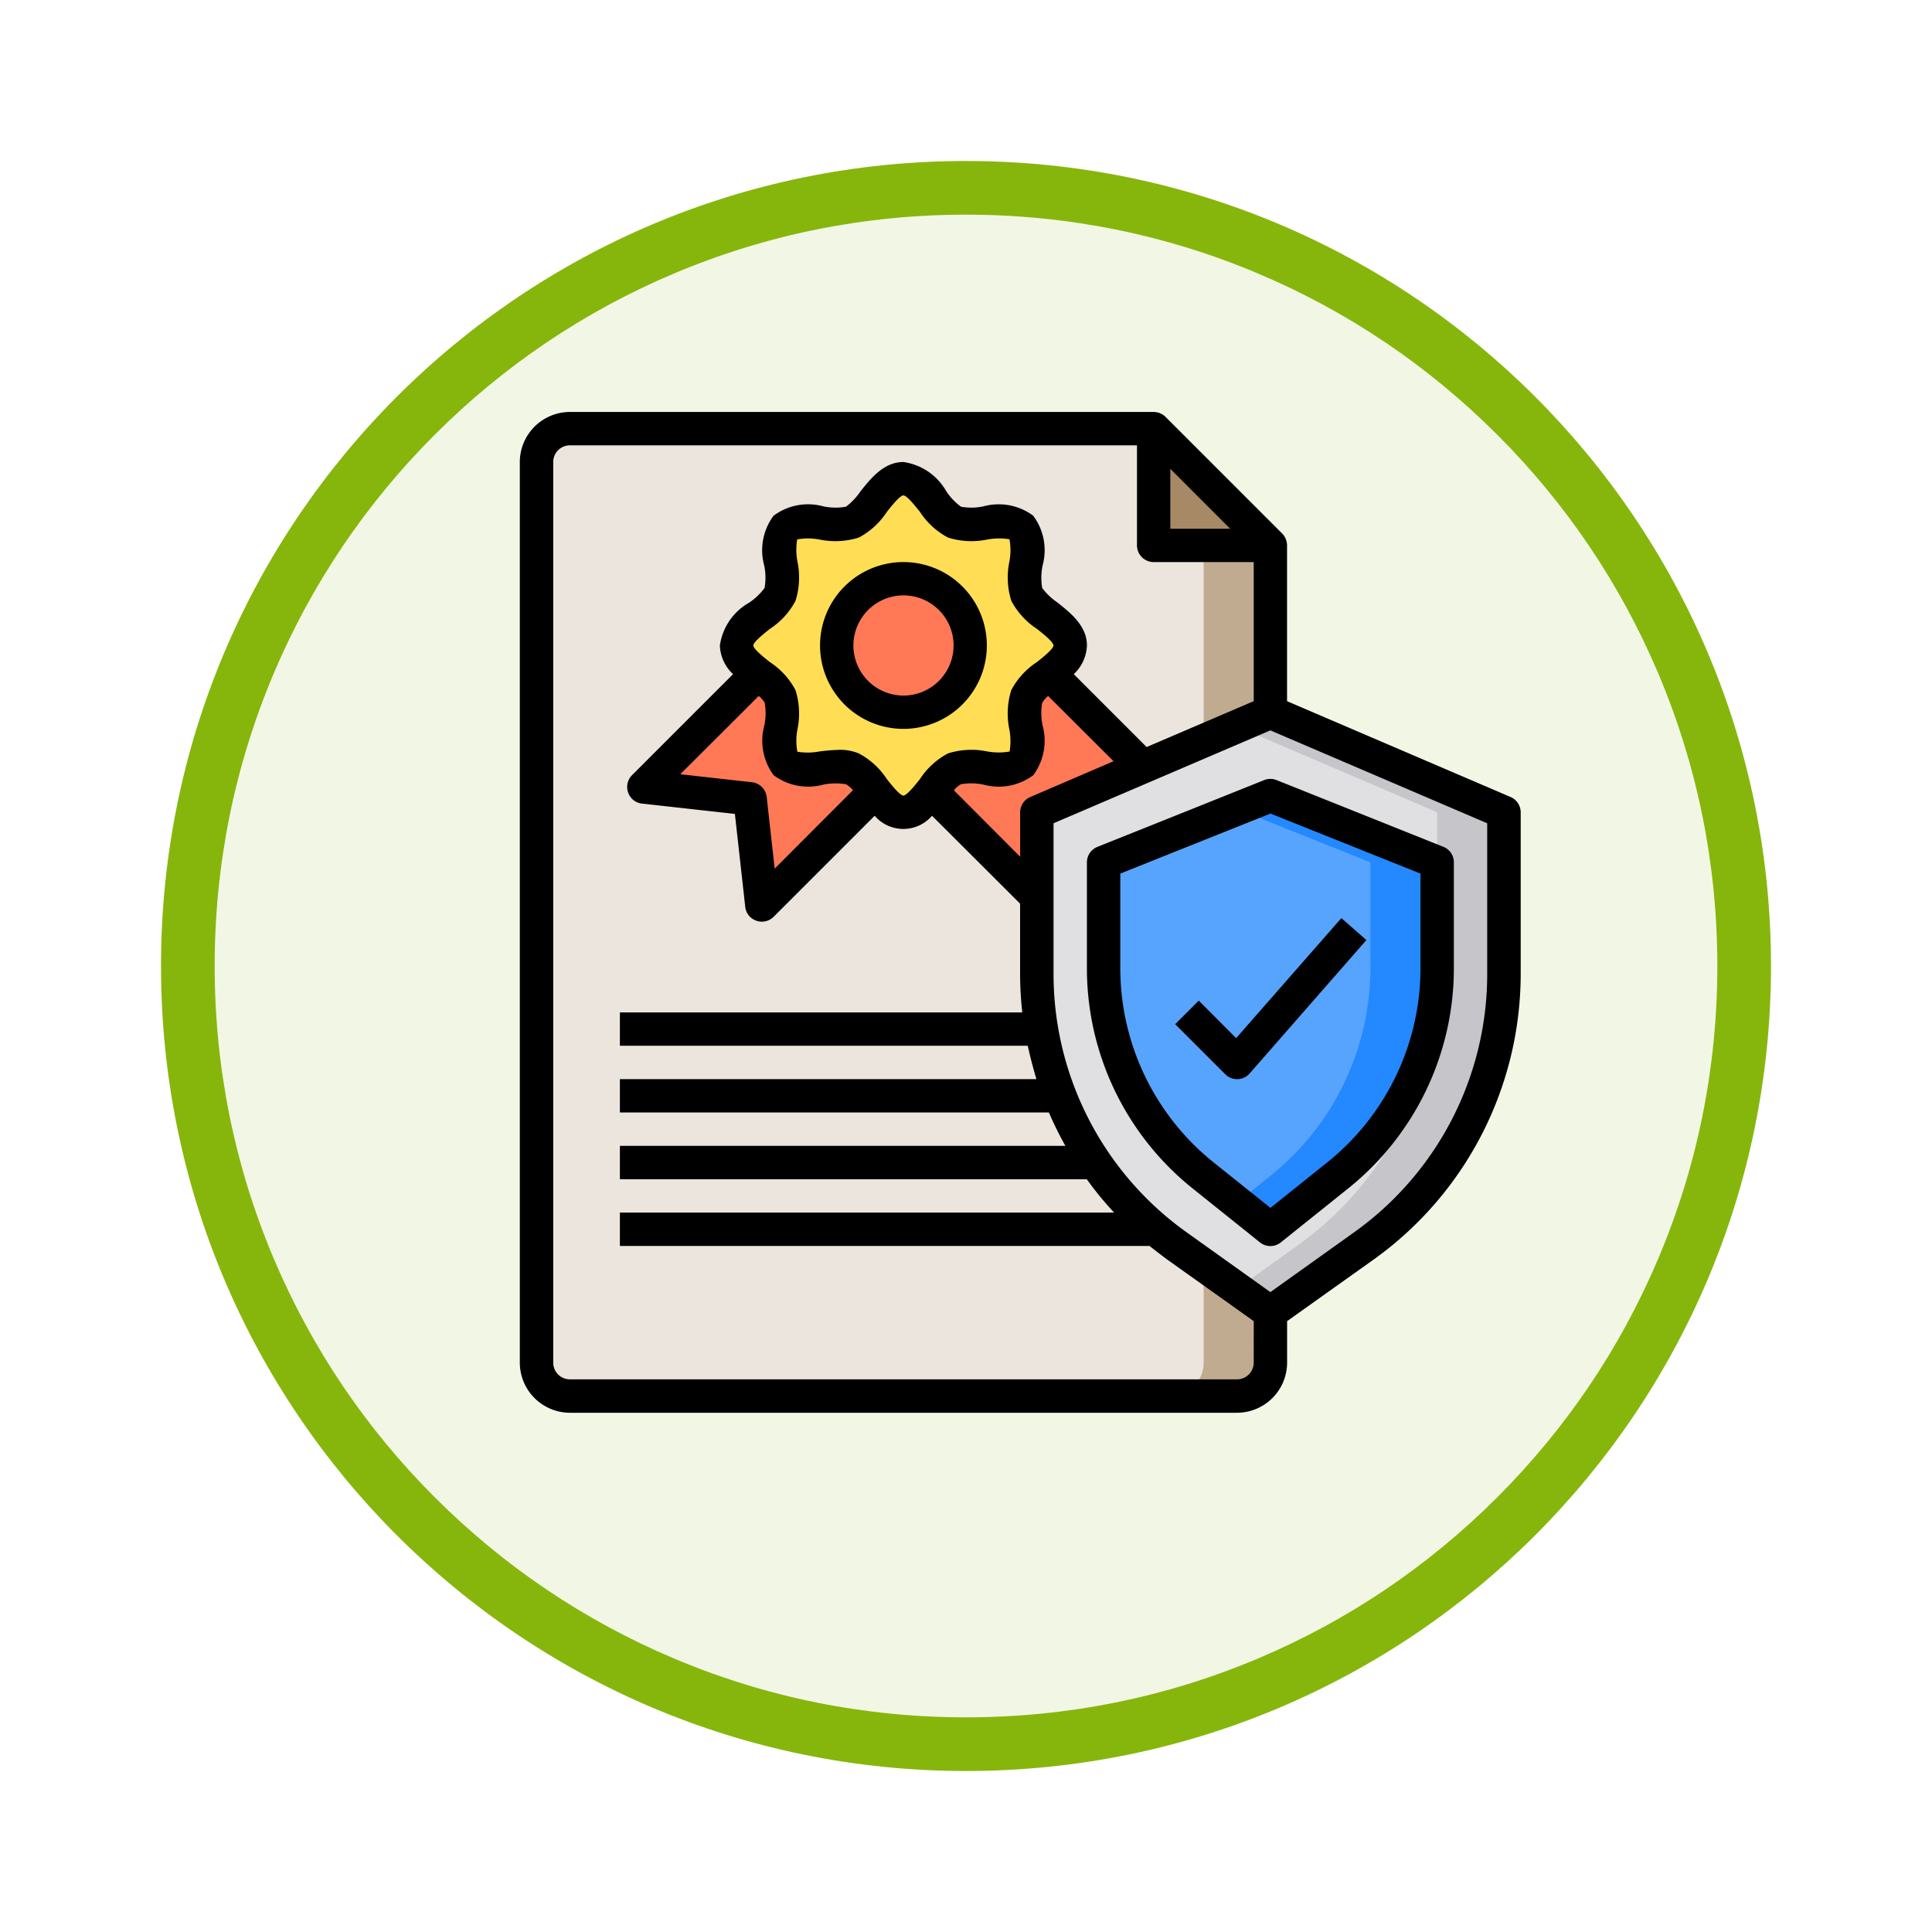 <svg xmlns="http://www.w3.org/2000/svg" xmlns:xlink="http://www.w3.org/1999/xlink" width="108" height="108" viewBox="0 0 108 108">
  <defs>
    <filter id="Trazado_904820" x="0" y="0" width="108" height="108" filterUnits="userSpaceOnUse">
      <feOffset dy="3" input="SourceAlpha"/>
      <feGaussianBlur stdDeviation="3" result="blur"/>
      <feFlood flood-opacity="0.161"/>
      <feComposite operator="in" in2="blur"/>
      <feComposite in="SourceGraphic"/>
    </filter>
  </defs>
  <g id="Grupo_1174121" data-name="Grupo 1174121" transform="translate(-620 -4220.212)">
    <g id="Grupo_1173352" data-name="Grupo 1173352" transform="translate(629 4226.212)">
      <g id="Grupo_1171910" data-name="Grupo 1171910" transform="translate(0)">
        <g id="Grupo_1167341" data-name="Grupo 1167341">
          <g id="Grupo_1166792" data-name="Grupo 1166792">
            <g transform="matrix(1, 0, 0, 1, -9, -6)" filter="url(#Trazado_904820)">
              <g id="Trazado_904820-2" data-name="Trazado 904820" transform="translate(9 6)" fill="#f2f7e5">
                <path d="M 45 88.5 C 39.127 88.5 33.43 87.35 28.068 85.082 C 22.889 82.891 18.236 79.755 14.241 75.759 C 10.245 71.764 7.109 67.112 4.918 61.932 C 2.65 56.57 1.5 50.873 1.5 45 C 1.5 39.127 2.65 33.43 4.918 28.068 C 7.109 22.889 10.245 18.236 14.241 14.241 C 18.236 10.245 22.889 7.109 28.068 4.918 C 33.43 2.65 39.127 1.5 45 1.5 C 50.873 1.5 56.57 2.65 61.932 4.918 C 67.111 7.109 71.764 10.245 75.759 14.241 C 79.755 18.236 82.891 22.889 85.082 28.068 C 87.35 33.43 88.5 39.127 88.5 45 C 88.5 50.873 87.35 56.57 85.082 61.932 C 82.891 67.112 79.755 71.764 75.759 75.759 C 71.764 79.755 67.111 82.891 61.932 85.082 C 56.57 87.35 50.873 88.5 45 88.5 Z" stroke="none"/>
                <path d="M 45 3 C 39.329 3 33.829 4.11 28.653 6.299 C 23.652 8.415 19.16 11.443 15.302 15.302 C 11.443 19.16 8.415 23.652 6.299 28.653 C 4.11 33.829 3 39.329 3 45 C 3 50.671 4.11 56.171 6.299 61.347 C 8.415 66.348 11.443 70.84 15.302 74.699 C 19.16 78.557 23.652 81.585 28.653 83.701 C 33.829 85.89 39.329 87 45 87 C 50.671 87 56.171 85.89 61.347 83.701 C 66.348 81.585 70.84 78.557 74.698 74.699 C 78.557 70.84 81.585 66.348 83.701 61.347 C 85.89 56.171 87 50.671 87 45 C 87 39.329 85.89 33.829 83.701 28.653 C 81.585 23.652 78.557 19.16 74.698 15.302 C 70.84 11.443 66.348 8.415 61.347 6.299 C 56.171 4.11 50.671 3 45 3 M 45 0 C 69.853 0 90 20.147 90 45 C 90 69.853 69.853 90 45 90 C 20.147 90 -7.62939453125e-06 69.853 -7.62939453125e-06 45 C -7.62939453125e-06 20.147 20.147 0 45 0 Z" stroke="none" fill="#86b60c"/>
              </g>
            </g>
          </g>
        </g>
      </g>
    </g>
    <g id="copyright" transform="translate(647.058 4241.241)">
      <path id="Trazado_1031512" data-name="Trazado 1031512" d="M44.024,9.527V55.213a1.87,1.87,0,0,1-1.865,1.865H4.865A1.87,1.87,0,0,1,3,55.213V4.865A1.87,1.87,0,0,1,4.865,3H37.5V9.527Z" transform="translate(-0.068 -0.068)" fill="#ebe5dd"/>
      <path id="Trazado_1031513" data-name="Trazado 1031513" d="M46.594,10V55.686a1.87,1.87,0,0,1-1.865,1.865H41a1.87,1.87,0,0,0,1.865-1.865V10Z" transform="translate(-2.637 -0.541)" fill="#c0ab91"/>
      <path id="Trazado_1031514" data-name="Trazado 1031514" d="M33.647,15.324c0,.606-.569,1.091-1.165,1.566a4.026,4.026,0,0,0-1.268,1.287c-.42,1.026.476,2.965-.3,3.739s-2.713-.121-3.739.3a4.026,4.026,0,0,0-1.287,1.268c-.476.6-.96,1.165-1.566,1.165s-1.091-.569-1.566-1.165a4.026,4.026,0,0,0-1.287-1.268c-1.026-.42-2.965.476-3.739-.3s.121-2.713-.3-3.739a4.026,4.026,0,0,0-1.268-1.287c-.6-.476-1.165-.96-1.165-1.566,0-1.137,2.023-1.865,2.433-2.853.42-1.026-.476-2.965.3-3.739s2.713.121,3.739-.3C22.459,8.023,23.186,6,24.324,6s1.865,2.023,2.853,2.433c1.026.42,2.965-.476,3.739.3s-.121,2.713.3,3.739C31.624,13.459,33.647,14.186,33.647,15.324Z" transform="translate(-0.879 -0.271)" fill="#ffde55"/>
      <ellipse id="Elipse_11875" data-name="Elipse 11875" cx="3.5" cy="4" rx="3.5" ry="4" transform="translate(19.942 10.942)" fill="#ff7956"/>
      <path id="Trazado_1031515" data-name="Trazado 1031515" d="M59.106,25.594v9.053a18.628,18.628,0,0,1-7.816,15.171l-5.237,3.746-5.24-3.748c-.4-.289-.793-.587-1.165-.914a18.327,18.327,0,0,1-3.385-3.729A17.833,17.833,0,0,1,34.3,41.445a17.013,17.013,0,0,1-1.035-3.729A17.694,17.694,0,0,1,33,34.648V25.594l1.977-.848h.009l3.935-1.688L46.053,20Z" transform="translate(-2.096 -1.217)" fill="#e0e0e2"/>
      <path id="Trazado_1031516" data-name="Trazado 1031516" d="M59.918,25.594v9.053A18.628,18.628,0,0,1,52.1,49.819l-5.237,3.746L45,52.232l3.375-2.415a18.627,18.627,0,0,0,7.813-15.17V25.594L45,20.8l1.865-.8Z" transform="translate(-2.908 -1.217)" fill="#c6c5ca"/>
      <path id="Trazado_1031517" data-name="Trazado 1031517" d="M55.647,28.729v5.883a14.918,14.918,0,0,1-5.594,11.645l-3.729,2.984-3.729-2.984A14.918,14.918,0,0,1,37,34.613V28.729L46.324,25Z" transform="translate(-2.367 -1.555)" fill="#57a4ff"/>
      <path id="Trazado_1031518" data-name="Trazado 1031518" d="M56.188,28.729v5.883a14.918,14.918,0,0,1-5.594,11.645l-3.729,2.984L45,47.75l1.865-1.492a14.918,14.918,0,0,0,5.594-11.645V28.729L45,25.746,46.865,25Z" transform="translate(-2.908 -1.555)" fill="#2488ff"/>
      <path id="Trazado_1031519" data-name="Trazado 1031519" d="M46.527,9.527H40V3Z" transform="translate(-2.57 -0.068)" fill="#a78966"/>
      <path id="Trazado_1031520" data-name="Trazado 1031520" d="M38.493,22.9l-3.935,1.688h-.009l-1.977.848v4.727L26.68,24.272A4.026,4.026,0,0,1,27.967,23c1.026-.42,2.965.476,3.739-.3s-.121-2.713.3-3.739a4.026,4.026,0,0,1,1.268-1.287Z" transform="translate(-1.669 -1.06)" fill="#ff7956"/>
      <path id="Trazado_1031521" data-name="Trazado 1031521" d="M22.381,24.272l-6.349,6.349-.653-5.939L9.44,24.029l6.349-6.349a4.026,4.026,0,0,1,1.268,1.287c.42,1.026-.476,2.965.3,3.739s2.713-.121,3.739.3a4.026,4.026,0,0,1,1.287,1.268Z" transform="translate(-0.503 -1.06)" fill="#ff7956"/>
      <path id="Trazado_1031522" data-name="Trazado 1031522" d="M57.374,23.519,44.889,18.167V9.459a.963.963,0,0,0-.27-.662L38.092,2.27A.963.963,0,0,0,37.43,2H4.8A2.806,2.806,0,0,0,2,4.8V55.145a2.806,2.806,0,0,0,2.8,2.8H42.092a2.806,2.806,0,0,0,2.8-2.8V52.824l4.858-3.459a19.639,19.639,0,0,0,8.2-15.934V24.377A.932.932,0,0,0,57.374,23.519ZM38.363,5.179,41.71,8.527H38.363Zm4.662,49.966a.932.932,0,0,1-.932.932H4.8a.932.932,0,0,1-.932-.932V4.8A.932.932,0,0,1,4.8,3.865H36.5V9.459a.932.932,0,0,0,.932.932h5.594v7.776l-5.986,2.564-4.074-4.074a2.314,2.314,0,0,0,.737-1.6c0-1.1-.914-1.818-1.641-2.4a3.646,3.646,0,0,1-.858-.811,3.372,3.372,0,0,1,.019-1.259A3.233,3.233,0,0,0,30.7,7.8a3.239,3.239,0,0,0-2.788-.522,3.321,3.321,0,0,1-1.249.019,3.474,3.474,0,0,1-.82-.858,3.284,3.284,0,0,0-2.4-1.641c-1.1,0-1.818.914-2.4,1.641a3.646,3.646,0,0,1-.811.858,3.372,3.372,0,0,1-1.259-.019,3.233,3.233,0,0,0-2.788.522,3.233,3.233,0,0,0-.522,2.788,3.321,3.321,0,0,1,.019,1.249,3.474,3.474,0,0,1-.858.82,3.284,3.284,0,0,0-1.641,2.4,2.314,2.314,0,0,0,.737,1.6l-5.65,5.65a.932.932,0,0,0-.214.97.919.919,0,0,0,.774.615l5.193.578.578,5.193a.919.919,0,0,0,.615.774.9.9,0,0,0,.308.056.939.939,0,0,0,.662-.27l5.65-5.65a2.114,2.114,0,0,0,3.207,0l4.923,4.914V33.43a20.341,20.341,0,0,0,.121,2.135H7.594V37.43h22.8c.14.634.3,1.249.485,1.865H7.594V41.16H31.575a20.365,20.365,0,0,0,.923,1.865H7.594v1.865h26.1a18.261,18.261,0,0,0,1.529,1.865H7.594v1.865H37.2c.317.252.643.5.97.746l4.858,3.459ZM16.191,22.307a3.233,3.233,0,0,0,2.788.522,3.529,3.529,0,0,1,1.249-.019,1.29,1.29,0,0,1,.392.336l-4.373,4.382L15.8,23.519a.932.932,0,0,0-.82-.82l-4.009-.448,4.382-4.373a1.278,1.278,0,0,1,.336.382,3.372,3.372,0,0,1-.019,1.259A3.233,3.233,0,0,0,16.191,22.307Zm3.646-1.417a10.2,10.2,0,0,0-1.063.084,3.58,3.58,0,0,1-1.259.019,3.384,3.384,0,0,1,.009-1.268,4.371,4.371,0,0,0-.112-2.172,4.237,4.237,0,0,0-1.427-1.566c-.308-.242-.932-.737-.932-.932s.625-.69.932-.932a4.237,4.237,0,0,0,1.427-1.566,4.371,4.371,0,0,0,.112-2.172,3.58,3.58,0,0,1-.019-1.259,3.384,3.384,0,0,1,1.268.009,4.371,4.371,0,0,0,2.172-.112,4.237,4.237,0,0,0,1.566-1.427c.242-.308.737-.932.932-.932s.69.625.932.932a4.237,4.237,0,0,0,1.566,1.427,4.371,4.371,0,0,0,2.172.112,3.58,3.58,0,0,1,1.259-.019,3.384,3.384,0,0,1-.009,1.268,4.371,4.371,0,0,0,.112,2.172A4.237,4.237,0,0,0,30.9,14.121c.308.242.932.737.932.932s-.625.69-.932.932a4.237,4.237,0,0,0-1.427,1.566,4.371,4.371,0,0,0-.112,2.172,3.58,3.58,0,0,1,.019,1.259,3.593,3.593,0,0,1-1.268-.009,4.371,4.371,0,0,0-2.172.112,4.237,4.237,0,0,0-1.566,1.427c-.242.308-.737.932-.932.932s-.69-.625-.932-.932a4.237,4.237,0,0,0-1.566-1.427,2.817,2.817,0,0,0-1.11-.2Zm6.816,1.921a3.372,3.372,0,0,1,1.259.019,3.239,3.239,0,0,0,2.788-.522,3.233,3.233,0,0,0,.522-2.788A3.321,3.321,0,0,1,31.2,18.27a1.29,1.29,0,0,1,.336-.392l3.655,3.646-4.653,2a.932.932,0,0,0-.569.858v2.48l-3.7-3.711a1.278,1.278,0,0,1,.382-.336ZM56.078,33.43a17.737,17.737,0,0,1-7.422,14.414l-4.7,3.357-4.7-3.357A17.737,17.737,0,0,1,31.836,33.43V24.992L43.957,19.8l12.121,5.193Z"/>
      <path id="Trazado_1031523" data-name="Trazado 1031523" d="M45.91,24.066,36.586,27.8a.932.932,0,0,0-.586.866v5.883a15.77,15.77,0,0,0,5.949,12.377l3.725,2.984a.932.932,0,0,0,1.165,0l3.725-2.984a15.77,15.77,0,0,0,5.949-12.377V28.662a.932.932,0,0,0-.586-.866L46.6,24.066A.932.932,0,0,0,45.91,24.066Zm8.737,5.227v5.252A13.913,13.913,0,0,1,49.4,45.465l-3.142,2.516-3.142-2.517a13.913,13.913,0,0,1-5.249-10.918V29.293l8.391-3.357Z" transform="translate(-2.299 -1.488)"/>
      <path id="Trazado_1031524" data-name="Trazado 1031524" d="M42.611,36.958l-1.318,1.318,2.8,2.8a.932.932,0,0,0,.659.273h.031a.932.932,0,0,0,.671-.318l6.527-7.459-1.4-1.227L44.7,39.056Z" transform="translate(-2.657 -2.052)"/>
      <path id="Trazado_1031525" data-name="Trazado 1031525" d="M29.324,15.662a4.662,4.662,0,1,0-4.662,4.662,4.662,4.662,0,0,0,4.662-4.662Zm-7.459,0a2.8,2.8,0,1,1,2.8,2.8,2.8,2.8,0,0,1-2.8-2.8Z" transform="translate(-1.217 -0.609)"/>
    </g>
  </g>
</svg>
